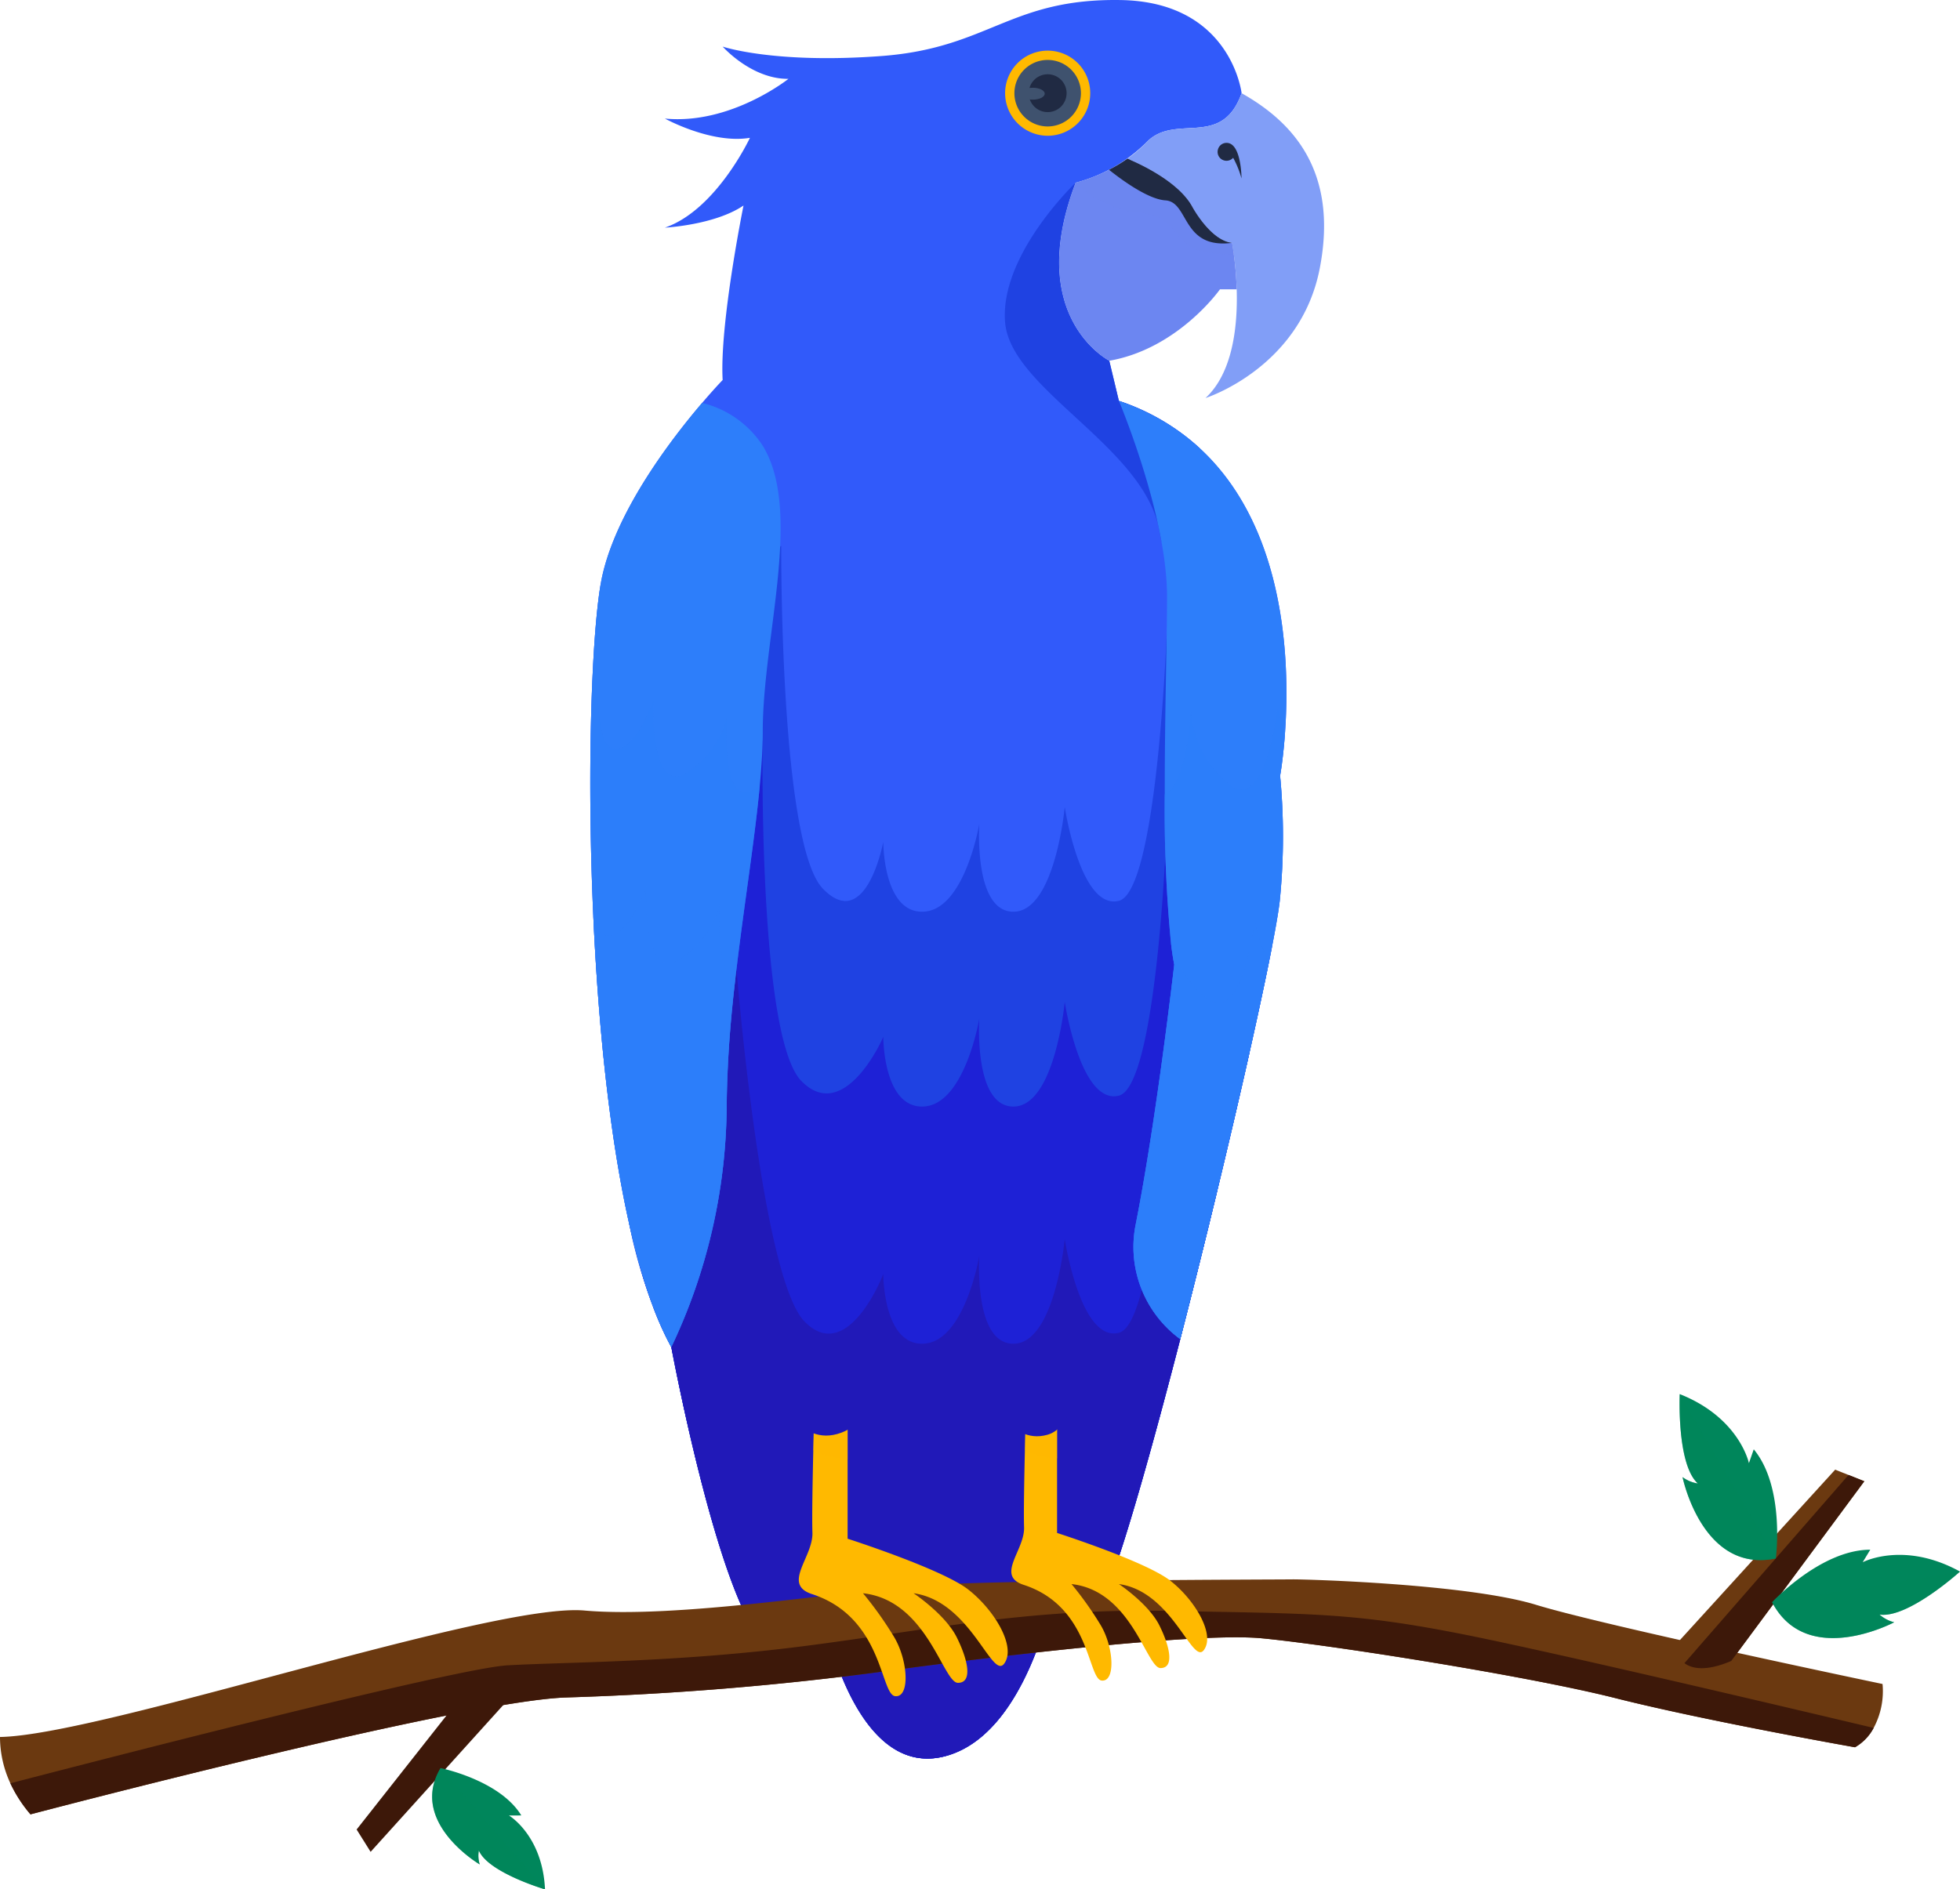 <svg xmlns="http://www.w3.org/2000/svg" width="208.18" height="200.722" viewBox="0 0 208.18 200.722">
  <defs>
    <style>
      .cls-1 {
        isolation: isolate;
      }

      .cls-2 {
        fill: #315afa;
      }

      .cls-3 {
        fill: #1f42e2;
      }

      .cls-4 {
        fill: #1e21d6;
      }

      .cls-5 {
        fill: #2119b8;
      }

      .cls-19, .cls-6 {
        fill: #ffb900;
      }

      .cls-7, .cls-9 {
        fill: #3f526e;
      }

      .cls-8 {
        fill: #202a43;
      }

      .cls-9 {
        mix-blend-mode: screen;
      }

      .cls-10 {
        fill: #819ef7;
      }

      .cls-11, .cls-12 {
        fill: #6c86f1;
      }

      .cls-12, .cls-18, .cls-19 {
        opacity: 0.5;
      }

      .cls-12, .cls-14, .cls-18, .cls-19 {
        mix-blend-mode: multiply;
      }

      .cls-13, .cls-14 {
        fill: #2d7efa;
      }

      .cls-14 {
        opacity: 0.7;
      }

      .cls-15 {
        fill: #6b3910;
      }

      .cls-16 {
        fill: #3d1809;
      }

      .cls-17, .cls-18 {
        fill: #00865b;
      }
    </style>
  </defs>
  <g class="cls-1">
    <g id="图层_2" data-name="图层 2">
      <g id="OBJECTS">
        <g>
          <g>
            <g>
              <path class="cls-2" d="M135.965,82.413a68.663,68.663,0,0,1,0,12.907c-.077.966-.383,2.804-.866,5.29-.572,2.942-1.393,6.788-2.377,11.171-.997,4.439-2.16,9.428-3.399,14.578-4.984,20.676-11.235,43.967-13.037,44.867-3.067,1.534-3.834-4.6-3.834-4.6s-2.556,17.379-12.012,19.935-12.779-14.057-12.779-14.057-.767,5.623-5.878,2.556-10.479-31.947-10.479-31.947a32.27,32.27,0,0,1-1.914-4.227c-.516-1.367-.997-2.85-1.441-4.424q-.59-2.074-1.102-4.355c-5.237-23.265-4.677-60.879-2.87-68.95,2.216-9.881,12.779-20.786,12.779-20.786-.34-5.963,2.216-18.537,2.216-18.537-3.067,2.08-8.35,2.351-8.35,2.351,5.454-1.876,9.032-9.543,9.032-9.543-4.089.682-9.032-2.045-9.032-2.045,6.988.68,13.121-4.22,13.121-4.22-3.921.038-6.987-3.427-6.987-3.427s5.454,1.855,16.868,1.002c11.417-.851,13.633-6.134,25.389-5.947,11.757.184,12.863,9.896,12.863,9.896-2.129,5.993-7.072,2.017-10.139,5.252a16.76,16.76,0,0,1-7.496,4.261c-5.452,14.312,3.578,18.913,3.578,18.913l1.022,4.261a23.777,23.777,0,0,1,8.582,5.03C140.198,59.375,135.965,82.413,135.965,82.413Z"/>
              <path class="cls-3" d="M127.424,47.616c-.833,6.394-3.054,15.797-4.276,8.81-1.572-8.989-15.807-15.033-16.393-22.189s7.486-14.823,7.486-14.823c-5.452,14.312,3.578,18.913,3.578,18.913l1.022,4.261A23.777,23.777,0,0,1,127.424,47.616Z"/>
              <path class="cls-3" d="M135.099,100.61c-3.478,17.88-16.119,69.269-18.813,70.616-3.067,1.534-3.834-4.6-3.834-4.6s-2.556,17.379-12.012,19.935-12.779-14.057-12.779-14.057-.767,5.623-5.878,2.556-10.479-31.947-10.479-31.947a50.955,50.955,0,0,1-4.457-13.006c1.723-32.425,5.981-66.34,16.132-72.101,0,0-.174,31.676,4.427,36.412,4.554,4.687,6.372-4.779,6.41-4.974,0,.141.02,7.662,4.324,7.409,4.345-.256,5.878-9.329,5.878-9.329s-.639,9.469,3.706,9.334c4.345-.133,5.367-11.123,5.367-11.123s1.661,10.99,5.75,9.967,5.076-28.466,5.076-28.466A160.897,160.897,0,0,1,135.099,100.61Z"/>
              <path class="cls-4" d="M132.722,111.782c-4.991,22.261-14.185,58.32-16.436,59.445-3.067,1.534-3.834-4.6-3.834-4.6s-2.556,17.379-12.012,19.935-12.779-14.057-12.779-14.057-.767,5.623-5.878,2.556-10.479-31.947-10.479-31.947a41.574,41.574,0,0,1-3.356-8.651c2.218-26.692,4.611-50.967,13.055-55.759,0,0-.498,31.391,4.102,36.127,4.554,4.687,8.672-4.494,8.71-4.688,0,.141.02,7.662,4.324,7.409,4.345-.256,5.878-9.329,5.878-9.329s-.639,9.469,3.706,9.334c4.345-.133,5.367-11.123,5.367-11.123s1.661,10.99,5.75,9.967,5.076-28.466,5.076-28.466A156.977,156.977,0,0,1,132.722,111.782Z"/>
              <path class="cls-5" d="M129.323,126.36c-4.984,20.676-11.235,43.967-13.037,44.867-3.067,1.534-3.834-4.6-3.834-4.6s-2.556,17.379-12.012,19.935-12.779-14.057-12.779-14.057-.767,5.623-5.878,2.556-10.479-31.947-10.479-31.947a32.27,32.27,0,0,1-1.914-4.227c1.204-17.967,2.653-32.422,8.835-35.931,0,0,2.62,32.696,7.22,37.432,4.554,4.687,8.332-4.853,8.37-5.048,0,.141.02,7.662,4.324,7.409,4.345-.256,5.878-9.329,5.878-9.329s-.639,9.469,3.706,9.334c4.345-.133,5.367-11.123,5.367-11.123s1.661,10.99,5.75,9.967,5.076-28.466,5.076-28.466A139.123,139.123,0,0,1,129.323,126.36Z"/>
            </g>
            <g>
              <path class="cls-6" d="M111.278,14.422a4.521,4.521,0,1,0-4.521-4.521A4.527,4.527,0,0,0,111.278,14.422Z"/>
              <path class="cls-7" d="M107.744,9.901a3.533,3.533,0,1,0,3.533-3.533A3.533,3.533,0,0,0,107.744,9.901Z"/>
              <path class="cls-8" d="M109.268,9.901a2.01,2.01,0,1,0,2.01-2.01A2.01,2.01,0,0,0,109.268,9.901Z"/>
              <path class="cls-9" d="M108.431,9.954c0,.35.567.633,1.266.633s1.266-.283,1.266-.633-.567-.633-1.266-.633S108.431,9.605,108.431,9.954Z"/>
            </g>
            <g>
              <path class="cls-10" d="M140.182,28.486c-2.045,10.607-12.14,13.801-12.14,13.801,5.112-4.728,2.811-16.485,2.811-16.485-2.3-.256-4.217-3.834-4.217-3.834-1.661-3.067-6.896-5.104-6.896-5.104a13.315,13.315,0,0,0,1.996-1.712c3.067-3.236,8.01.741,10.139-5.252C136.988,12.784,142.227,17.88,140.182,28.486Z"/>
              <path class="cls-11" d="M131.355,30.741h-1.779s-4.429,6.308-11.756,7.585a.198.198,0,0,0-.033-.018.22.22,0,0,0-.025-.015c-.082-.051-.248-.151-.478-.302-.033-.023-.067-.046-.102-.069a.057.057,0,0,0-.02-.013c-1.97-1.408-7.417-6.568-2.96-18.389.013-.036.028-.072.041-.107a16.951,16.951,0,0,0,3.553-1.375,16.267,16.267,0,0,0,1.948-1.173l.015-.01a2.525,2.525,0,0,1,.325.151l.01.005c1.199.516,5.145,2.372,6.545,4.958,0,0,1.917,3.578,4.217,3.834,0,0,.087.447.192,1.204A36.668,36.668,0,0,1,131.355,30.741Z"/>
              <path class="cls-12" d="M131.046,27.007a17.053,17.053,0,0,1-3.305-.266c-2.944-.598-2.681-3.921-6.939-4.176-2.551-.153-5.025-1.771-6.601-3.044.013-.036.028-.072.041-.107a16.951,16.951,0,0,0,3.553-1.375,16.267,16.267,0,0,0,1.948-1.173l.015-.01a2.525,2.525,0,0,1,.325.151l.01.005c1.199.516,5.145,2.372,6.545,4.958,0,0,1.917,3.578,4.217,3.834C130.854,25.803,130.941,26.25,131.046,27.007Z"/>
              <path class="cls-8" d="M130.854,25.803c-5.367.682-4.537-4.35-7.072-4.516-1.815-.118-4.57-2.119-5.988-3.248a16.267,16.267,0,0,0,1.948-1.173l.015-.01a2.525,2.525,0,0,1,.325.151l.01.005c1.199.516,5.145,2.372,6.545,4.958C126.637,21.969,128.554,25.547,130.854,25.803Z"/>
            </g>
            <g>
              <path class="cls-13" d="M81.016,77.685c0,1.756-.12,3.703-.317,5.796-.915,9.784-3.517,22.749-3.517,34.329a60.471,60.471,0,0,1-5.878,25.302c-9.623-17.418-9.551-69.241-7.499-81.084l.003-.018.005-.033c.054-.301.107-.575.164-.82,1.577-7.033,7.384-14.586,10.599-18.353a10.696,10.696,0,0,1,6.441,4.552C85.277,54.341,81.016,67.717,81.016,77.685Z"/>
              <path class="cls-14" d="M80.699,83.481c-.56,5.981-1.748,13.147-2.589,20.462a123.242,123.242,0,0,0-.928,13.868,60.471,60.471,0,0,1-5.878,25.302c-5.114-9.26-7.491-28.239-8.286-45.766-.7-15.432-.176-29.739.785-35.3-.066.841-1.293,16.183,1.027,17.343,2.385,1.191,4.559-4.991,4.559-4.991s-.371,9.993,3.412,7.749a9.748,9.748,0,0,0,4.465-6.167S76.296,86.886,80.699,83.481Z"/>
              <path class="cls-14" d="M78.11,103.943a123.242,123.242,0,0,0-.928,13.868,60.471,60.471,0,0,1-5.878,25.302c-5.114-9.26-7.491-28.239-8.286-45.766.276.989.621,1.677,1.045,1.889,2.385,1.191,4.559-4.991,4.559-4.991s-.371,9.993,3.412,7.749a9.748,9.748,0,0,0,4.465-6.167S75.833,103.312,78.11,103.943Z"/>
            </g>
            <g>
              <path class="cls-13" d="M136.487,77.864c-.199,2.791-.521,4.549-.521,4.549a68.663,68.663,0,0,1,0,12.907c-.095,1.168-.521,3.609-1.194,6.929-1.886,9.336-5.697,25.619-9.413,40.021a12.149,12.149,0,0,1-4.971-9.791,12.012,12.012,0,0,1,.23-2.349c2.241-11.314,4.102-27.654,4.102-27.654-.133-.688-.248-1.459-.347-2.298a147.285,147.285,0,0,1-.659-15.8c-.013-8.074.24-16.383.24-21.006,0-8.69-5.112-20.786-5.112-20.786C136.451,48.585,137.133,68.742,136.487,77.864Z"/>
              <path class="cls-14" d="M135.965,82.413a68.663,68.663,0,0,1,0,12.907c-.095,1.168-.521,3.609-1.194,6.929-1.886,9.336-5.697,25.619-9.413,40.021a12.149,12.149,0,0,1-4.971-9.791,12.012,12.012,0,0,1,.23-2.349c2.241-11.314,4.102-27.654,4.102-27.654-.133-.688-.248-1.459-.347-2.298a147.285,147.285,0,0,1-.659-15.8c2.338-1.094,2.783-8.83,2.783-8.83A11.186,11.186,0,0,0,130.534,83.3c3.921,3.182,5.173-8.23,5.173-8.23a21.447,21.447,0,0,0,.779,2.793C136.287,80.655,135.965,82.413,135.965,82.413Z"/>
              <path class="cls-14" d="M134.772,102.249c-1.886,9.336-5.697,25.619-9.413,40.021a12.149,12.149,0,0,1-4.971-9.791,12.012,12.012,0,0,1,.23-2.349c2.241-11.314,4.102-27.654,4.102-27.654-.133-.688-.248-1.459-.347-2.298a11.112,11.112,0,0,0,3.708,5.791c3.921,3.182,5.173-8.23,5.173-8.23A19.151,19.151,0,0,0,134.772,102.249Z"/>
            </g>
            <path class="cls-8" d="M130.938,16.806a.945.945,0,0,1-1.548-1.011.936.936,0,0,1,.889-.616c1.588-.007,1.588,3.783,1.588,3.783a10.177,10.177,0,0,0-.888-2.198S130.964,16.78,130.938,16.806Z"/>
          </g>
          <g>
            <g>
              <path class="cls-15" d="M0,184.535a11.706,11.706,0,0,0,1.1,4.92,14.584,14.584,0,0,0,2.138,3.3s45.848-12.081,56.943-12.419a328.598,328.598,0,0,0,33.805-2.782c10.575-1.467,33.022-4.165,40.013-3.505s27.985,3.933,37.591,6.359,25.437,5.221,25.437,5.221a5.168,5.168,0,0,0,1.982-2.057,8.266,8.266,0,0,0,.944-4.666s-29.493-6.17-36.784-8.407c-7.291-2.24-24.62-2.729-25.912-2.708s-31.903.062-39.657.655-25.68,3.526-35.518,2.655S10.855,184.356,0,184.535Z"/>
              <path class="cls-16" d="M1.1,189.455a14.584,14.584,0,0,0,2.138,3.3s45.848-12.081,56.943-12.419a328.598,328.598,0,0,0,33.805-2.782c10.575-1.467,33.022-4.165,40.013-3.505s27.985,3.933,37.591,6.359,25.437,5.221,25.437,5.221a5.168,5.168,0,0,0,1.982-2.057c-9.655-2.291-33.825-7.99-43.284-9.882-11.947-2.388-16.37-2.25-31.483-2.549-15.113-.301-25.317,2.008-38.91,3.748s-24.969,1.669-31.426,2.034C48.424,177.234,11.996,186.62,1.1,189.455Z"/>
            </g>
            <g>
              <path class="cls-15" d="M177.857,174.87a2.79,2.79,0,0,0,1.053,1.824c.835.613,2.323.891,4.97-.232l14.136-19.095-1.679-.669-1.416-.562Z"/>
              <path class="cls-16" d="M178.91,176.694c.835.613,2.323.891,4.97-.232l14.136-19.095-1.679-.669Z"/>
              <g>
                <path class="cls-17" d="M180.338,157.605a3.643,3.643,0,0,1-1.626-.677s2.092,10.282,9.906,8.637c0,0,1.004-7.548-2.344-11.591l-.514,1.469s-1.002-4.827-7.348-7.336C178.413,148.107,178.075,155.57,180.338,157.605Z"/>
                <path class="cls-18" d="M180.338,157.605a3.643,3.643,0,0,1-1.626-.677s2.092,10.282,9.906,8.637l-10.206-17.458S178.075,155.57,180.338,157.605Z"/>
              </g>
              <g>
                <path class="cls-17" d="M199.633,171.528a3.644,3.644,0,0,0,1.558.821s-9.258,4.94-12.969-2.131c0,0,5.177-5.583,10.427-5.579l-.805,1.332s4.359-2.303,10.336.989C208.18,166.96,202.644,171.975,199.633,171.528Z"/>
                <path class="cls-18" d="M199.633,171.528a3.644,3.644,0,0,0,1.558.821s-9.258,4.94-12.969-2.131l19.958-3.259S202.644,171.975,199.633,171.528Z"/>
              </g>
            </g>
            <g>
              <path class="cls-16" d="M53.812,180.746l-14.447,15.991-1.487-2.373,11.902-15.103S52.802,178.046,53.812,180.746Z"/>
              <g>
                <path class="cls-17" d="M50.862,196.597a3.063,3.063,0,0,0,.094,1.478s-7.604-4.473-4.16-10.236c0,0,6.275,1.264,8.575,5.031l-1.308.007s3.564,2.116,3.825,7.846C57.887,200.722,51.862,198.952,50.862,196.597Z"/>
                <path class="cls-18" d="M50.862,196.597a3.063,3.063,0,0,0,.094,1.478s-7.604-4.473-4.16-10.236l11.091,12.884S51.862,198.952,50.862,196.597Z"/>
              </g>
            </g>
          </g>
          <g>
            <g>
              <g>
                <path class="cls-6" d="M108.731,168.374c7.088,2.297,6.787,9.989,8.276,10.165s1.314-3.504-.088-5.869a36.31,36.31,0,0,0-3.11-4.38c6.395.701,7.964,8.923,9.453,8.923s1.014-2.265-.124-4.543-4.292-4.38-4.292-4.38c5.694.788,7.796,8.672,9.023,7.008s-.964-5.343-3.592-7.386-12.001-5.053-12.001-5.053v-12.491l-3.329.263s-.042,1.484-.088,3.416c-.067,2.871-.14,6.733-.088,8.199C108.861,164.699,105.709,167.395,108.731,168.374Z"/>
                <path class="cls-19" d="M108.861,154.047a9.621,9.621,0,0,0,3.416.892v-4.571l-3.329.263S108.906,152.115,108.861,154.047Z"/>
              </g>
              <path class="cls-5" d="M114.322,141.567s1.022,9.73-3.095,10.868-6.044-4.467-6.044-4.467S109.88,141.365,114.322,141.567Z"/>
            </g>
            <g>
              <g>
                <path class="cls-6" d="M86.246,169.355c7.561,2.45,7.24,10.656,8.828,10.843s1.402-3.738-.093-6.261a38.735,38.735,0,0,0-3.317-4.672c6.821.748,8.496,9.518,10.084,9.518s1.082-2.416-.133-4.846-4.579-4.672-4.579-4.672c6.074.841,8.316,9.251,9.624,7.475s-1.028-5.7-3.831-7.879-12.801-5.39-12.801-5.39V150.147l-3.551.28s-.045,1.583-.093,3.644c-.071,3.063-.149,7.182-.093,8.746C86.385,165.434,83.023,168.31,86.246,169.355Z"/>
                <path class="cls-19" d="M86.385,154.072a10.264,10.264,0,0,0,3.644.951V150.147l-3.551.28S86.433,152.01,86.385,154.072Z"/>
              </g>
              <path class="cls-5" d="M92.832,145.531s.467,5.606-3.924,6.821-6.447-4.766-6.447-4.766S90.776,144.316,92.832,145.531Z"/>
            </g>
          </g>
        </g>
      </g>
    </g>
  </g>
</svg>
